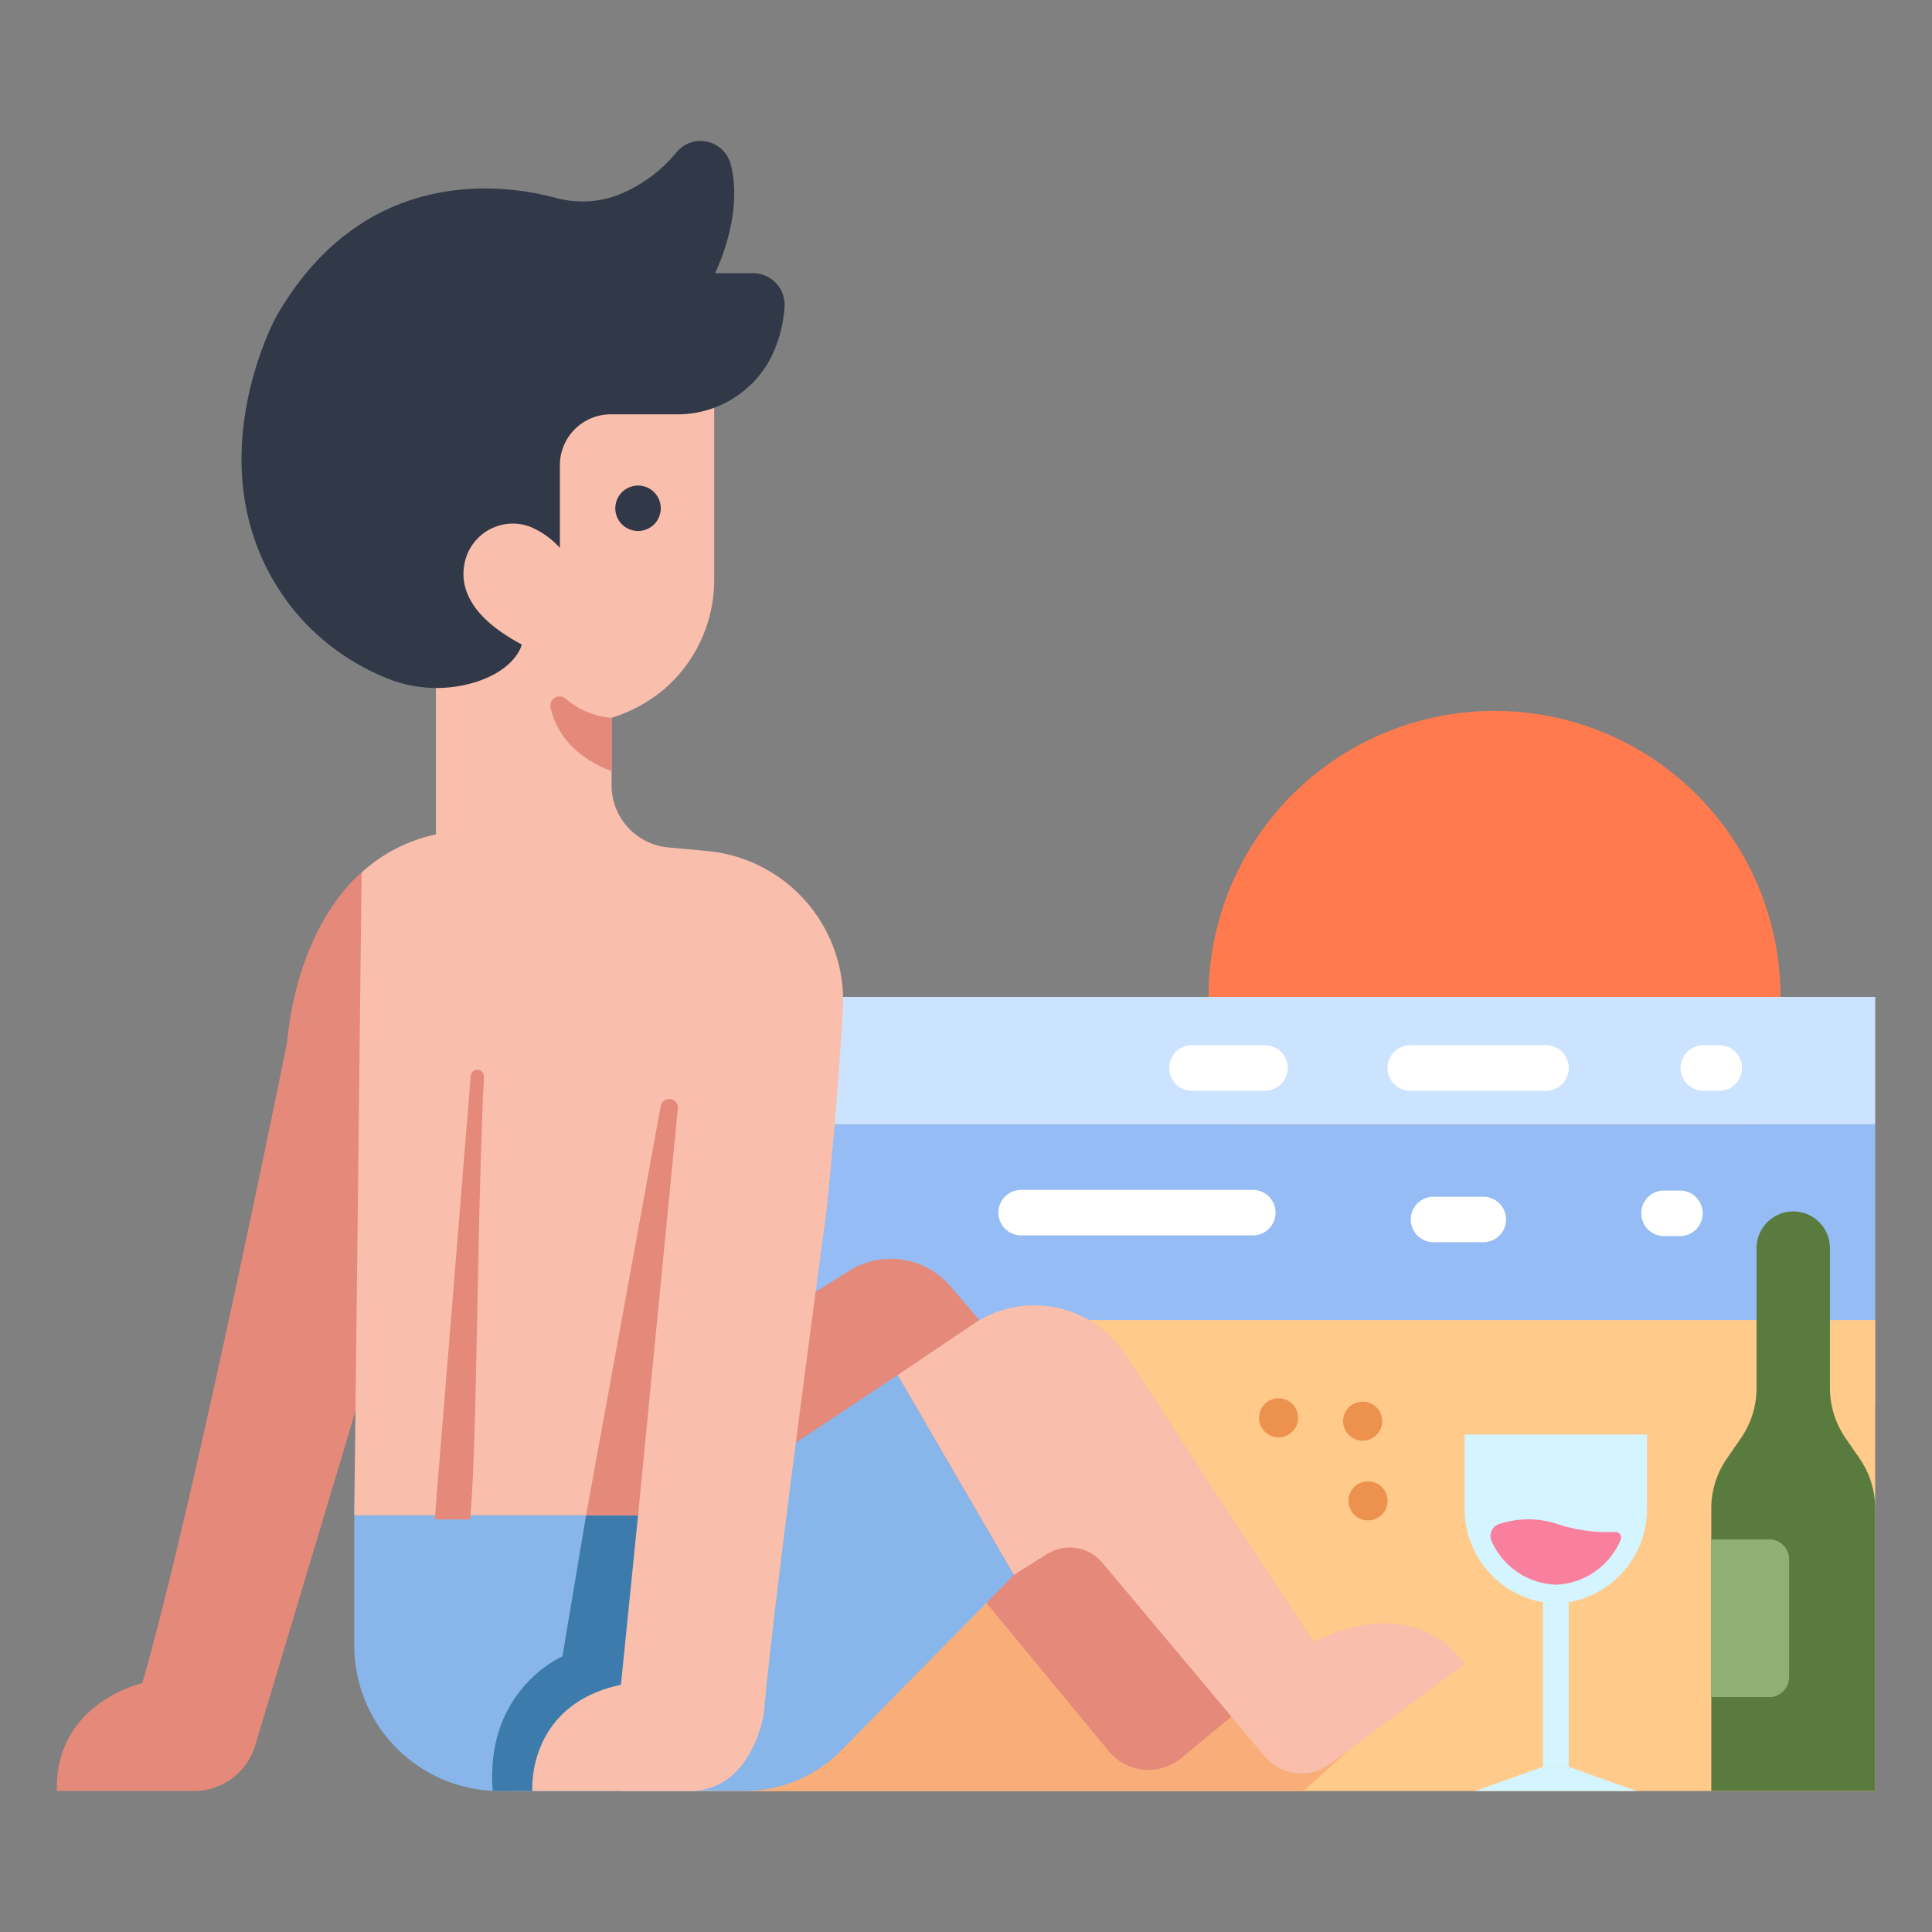 <svg id="Flat" height="512" viewBox="0 0 340 340" width="512" xmlns="http://www.w3.org/2000/svg"><rect x="0" y="0" width="340" height="340" fill="#808080" stroke="none"/><path d="m63.64 153.555s-11.055 8.4-13.147 30.023c0 0-16.389 81.248-25.456 112.631 0 0-15.422 3.437-15.033 18.98h24.123a11.262 11.262 0 0 0 10.787-8.026l25.455-84.879 3.138-68.729z" fill="#e5897a"/><circle cx="263.011" cy="175.438" fill="#ff7a4e" r="50.335"/><path d="m70.179 197.861h259.825v49.046h-259.825z" fill="#95bcf4"/><path d="m90.291 232.306h239.712v82.883h-239.712z" fill="#ffca8a"/><path d="m133.707 252.462-43.416 5.584v57.143h139.145l7.755-7.074-46.641-52.056z" fill="#f9ae7a"/><path d="m135.3 232.471 14.19-8.848a13.78 13.78 0 0 1 17.757 2.731l58.463 68.292-17.828 14.754a9.057 9.057 0 0 1 -12.76-1.214l-31.875-38.636-29.947-11.981z" fill="#e5897a"/><path d="m62.349 266.672v22.934a25.582 25.582 0 0 0 25.582 25.583h43.033a24.023 24.023 0 0 0 17.124-7.176l30.354-30.86-20.465-35.174-30.377 20.145-65.18-1.6z" fill="#88b5ea"/><path d="m109.235 315.189 1.983-5.536 10.887-18.722 3.579-25.6-.91-3.272-19.382-.476-2.255 5.094-4.16 24.81s-13.722 5.891-12.261 23.676c.4.019.808.031 1.215.031z" fill="#3e7bad"/><path d="m70.179 175.438h259.825v22.422h-259.825z" fill="#cce3ff"/><path d="m109.275 296.493c-16.689 3.556-15.595 18.7-15.595 18.7h27.633c11.217 0 13.132-13.772 13.132-13.772 1.641-19.425 10.943-87.822 10.943-87.822 1.474-13.9 2.381-26.214 2.939-36.109a26.367 26.367 0 0 0 -23.915-27.733l-6.816-.627a10.97 10.97 0 0 1 -9.963-10.923v-11.886a26.778 26.778 0 0 0 9.054-4.869 25.411 25.411 0 0 0 9-19.688v-36.727l-48.7-1.915-.273 49.793v33.925a27.876 27.876 0 0 0 -13.078 6.715l-1.287 113.117h49.935z" fill="#f9beac"/><path d="m51.538 107.151c-18.456-23.29-2.909-51.466-2.909-51.466 15.463-26.924 40.243-23.234 48.971-20.912a18.053 18.053 0 0 0 10.58-.239 25.381 25.381 0 0 0 10.92-7.792 5.489 5.489 0 0 1 9.456 2.045c2.444 9.07-2.729 19.29-2.729 19.29h6.608a5.562 5.562 0 0 1 5.62 6.069 23.492 23.492 0 0 1 -2.4 8.824 18.5 18.5 0 0 1 -16.588 9.945h-11.587a8.95 8.95 0 0 0 -8.95 8.95v14.545a14.8 14.8 0 0 0 -5.23-3.71 8.66 8.66 0 0 0 -11.572 6.574c-.743 3.93.753 9.186 10.094 14.145 0 0-.839 4.153-7.8 6.513a23.226 23.226 0 0 1 -16.65-.877 40.8 40.8 0 0 1 -15.834-11.904z" fill="#313847"/><path d="m157.977 241.979 13.361-9a19.117 19.117 0 0 1 26.672 5.373l33.19 50.632s16.627-9.593 26.54 3.837l-23.66 17.607a8.452 8.452 0 0 1 -11.522-1.35l-28.555-34.049a7.523 7.523 0 0 0 -9.781-1.527l-5.783 3.651z" fill="#f9beac"/><path d="m327.27 256.689-2.494-3.624a15.51 15.51 0 0 1 -2.734-8.792v-24.621a6.459 6.459 0 1 0 -12.918 0v24.621a15.509 15.509 0 0 1 -2.733 8.792l-2.5 3.624a15.507 15.507 0 0 0 -2.733 8.792v49.708h28.842v-49.708a15.508 15.508 0 0 0 -2.73-8.792z" fill="#597c3e"/><path d="m257.743 252.462v12.989a16.724 16.724 0 0 0 15.2 16.717c.541.046.855.046.855.046s.314 0 .856-.046a16.723 16.723 0 0 0 15.2-16.717v-12.989z" fill="#d4f4ff"/><path d="m112.283 93.449a4.066 4.066 0 0 1 -2.83-1.17 5.021 5.021 0 0 1 -.5-.611 4.649 4.649 0 0 1 -.36-.689 3.832 3.832 0 0 1 -.23-.75 4.222 4.222 0 0 1 -.08-.78 4.071 4.071 0 0 1 1.17-2.831 5.038 5.038 0 0 1 .611-.5 4.611 4.611 0 0 1 .69-.36 3.724 3.724 0 0 1 .75-.229 4.009 4.009 0 0 1 3.609 1.089 4.756 4.756 0 0 1 .5.611 4.471 4.471 0 0 1 .36.689 3.766 3.766 0 0 1 .23.75 3.847 3.847 0 0 1 0 1.561 3.766 3.766 0 0 1 -.23.75 4.382 4.382 0 0 1 -.36.689 4.756 4.756 0 0 1 -.5.611 4.065 4.065 0 0 1 -2.83 1.17z" fill="#313847"/><path d="m112.284 266.672 7.007-71.6a1.525 1.525 0 0 0 -3.01-.462l-13.144 72.057z" fill="#e5897a"/><path d="m107.633 135.717v-9.4a13.785 13.785 0 0 1 -8.016-3.3 1.63 1.63 0 0 0 -2.719 1.539c.843 3.725 3.455 8.359 10.735 11.161z" fill="#e5897a"/><path d="m271.523 279.809h4.549v31.117h-4.549z" fill="#d4f4ff"/><path d="m276.071 310.926h-2.274-2.274l-11.922 4.263h14.196 14.196z" fill="#d4f4ff"/><path d="m273.8 268.118a16.268 16.268 0 0 0 -10.072.122 2.2 2.2 0 0 0 -1.236 2.951 12.862 12.862 0 0 0 10.645 7.644c.42.036.663.036.663.036s.243 0 .663-.036a12.876 12.876 0 0 0 10.763-7.9.977.977 0 0 0 -1-1.331 28.6 28.6 0 0 1 -10.426-1.486z" fill="#f9809d"/><path d="m311.34 270.9h-10.177v27.765h10.177a3.521 3.521 0 0 0 3.522-3.521v-20.718a3.522 3.522 0 0 0 -3.522-3.526z" fill="#8faf74"/><g fill="#fff"><path d="m272.058 191.963h-23.858a4.014 4.014 0 0 1 0-8.028h23.859a4.014 4.014 0 0 1 0 8.028z"/><path d="m220.48 217.407h-40.78a4 4 0 0 1 0-8h40.78a4 4 0 0 1 0 8z"/><path d="m222.594 191.963h-12.822a4.014 4.014 0 0 1 0-8.028h12.822a4.014 4.014 0 0 1 0 8.028z"/><path d="m295.634 217.536h-2.787a4.014 4.014 0 1 1 0-8.028h2.787a4.014 4.014 0 1 1 0 8.028z"/><path d="m302.556 191.963h-2.787a4.014 4.014 0 0 1 0-8.028h2.787a4.014 4.014 0 1 1 0 8.028z"/><path d="m261.045 218.606h-8.777a4 4 0 0 1 0-8h8.777a4 4 0 0 1 0 8z"/></g><path d="m237.461 252.615a3.476 3.476 0 0 1 -.444-.507 3.352 3.352 0 0 1 -.332-.577 3.212 3.212 0 0 1 -.224-.63 3.753 3.753 0 0 1 -.092-.672 3.423 3.423 0 0 1 3.31-3.564 3.7 3.7 0 0 1 .676.041 3.185 3.185 0 0 1 .645.178 3.353 3.353 0 0 1 .6.287 3.558 3.558 0 0 1 .988.918 3.428 3.428 0 0 1 .332.578 3.541 3.541 0 0 1 .23.636 4.077 4.077 0 0 1 .086.665 3.165 3.165 0 0 1 -.042.677 3.314 3.314 0 0 1 -.17.651 3.354 3.354 0 0 1 -.294.606 3.536 3.536 0 0 1 -.412.533 3.433 3.433 0 0 1 -4.858.18z" fill="#ec924e"/><path d="m222.67 252.027a3 3 0 0 1 -.445-.507 3.615 3.615 0 0 1 -.343-.577 3.926 3.926 0 0 1 -.219-.637 3.139 3.139 0 0 1 -.085-.665 3.423 3.423 0 0 1 3.309-3.565 3.106 3.106 0 0 1 .665.042 3.359 3.359 0 0 1 .65.171 3.666 3.666 0 0 1 .607.294 3.49 3.49 0 0 1 1.636 2.8 3.438 3.438 0 0 1 -5.775 2.647z" fill="#ec924e"/><path d="m238.407 266.638a3.447 3.447 0 0 1 -.18-4.858 3.521 3.521 0 0 1 .506-.444 3.443 3.443 0 0 1 .584-.338 3.269 3.269 0 0 1 .636-.218 3.11 3.11 0 0 1 .672-.092 3.468 3.468 0 0 1 2.9 1.419 3.3 3.3 0 0 1 .338.583 2.768 2.768 0 0 1 .218.636 3.1 3.1 0 0 1 .1.665 3.556 3.556 0 0 1 -.041.677 3.947 3.947 0 0 1 -.171.651 4.3 4.3 0 0 1 -.293.607 3.579 3.579 0 0 1 -.412.532 3.432 3.432 0 0 1 -2.392 1.1 3.209 3.209 0 0 1 -.676-.042 3.293 3.293 0 0 1 -.651-.17 3.338 3.338 0 0 1 -.6-.3 2.933 2.933 0 0 1 -.538-.408z" fill="#ec924e"/><path d="m85.163 189.473c-1.286 27.151-1.157 64.041-2.434 77.924h-6.222l6.342-78.114a1.162 1.162 0 0 1 2.314.19z" fill="#e5897a"/></svg>
